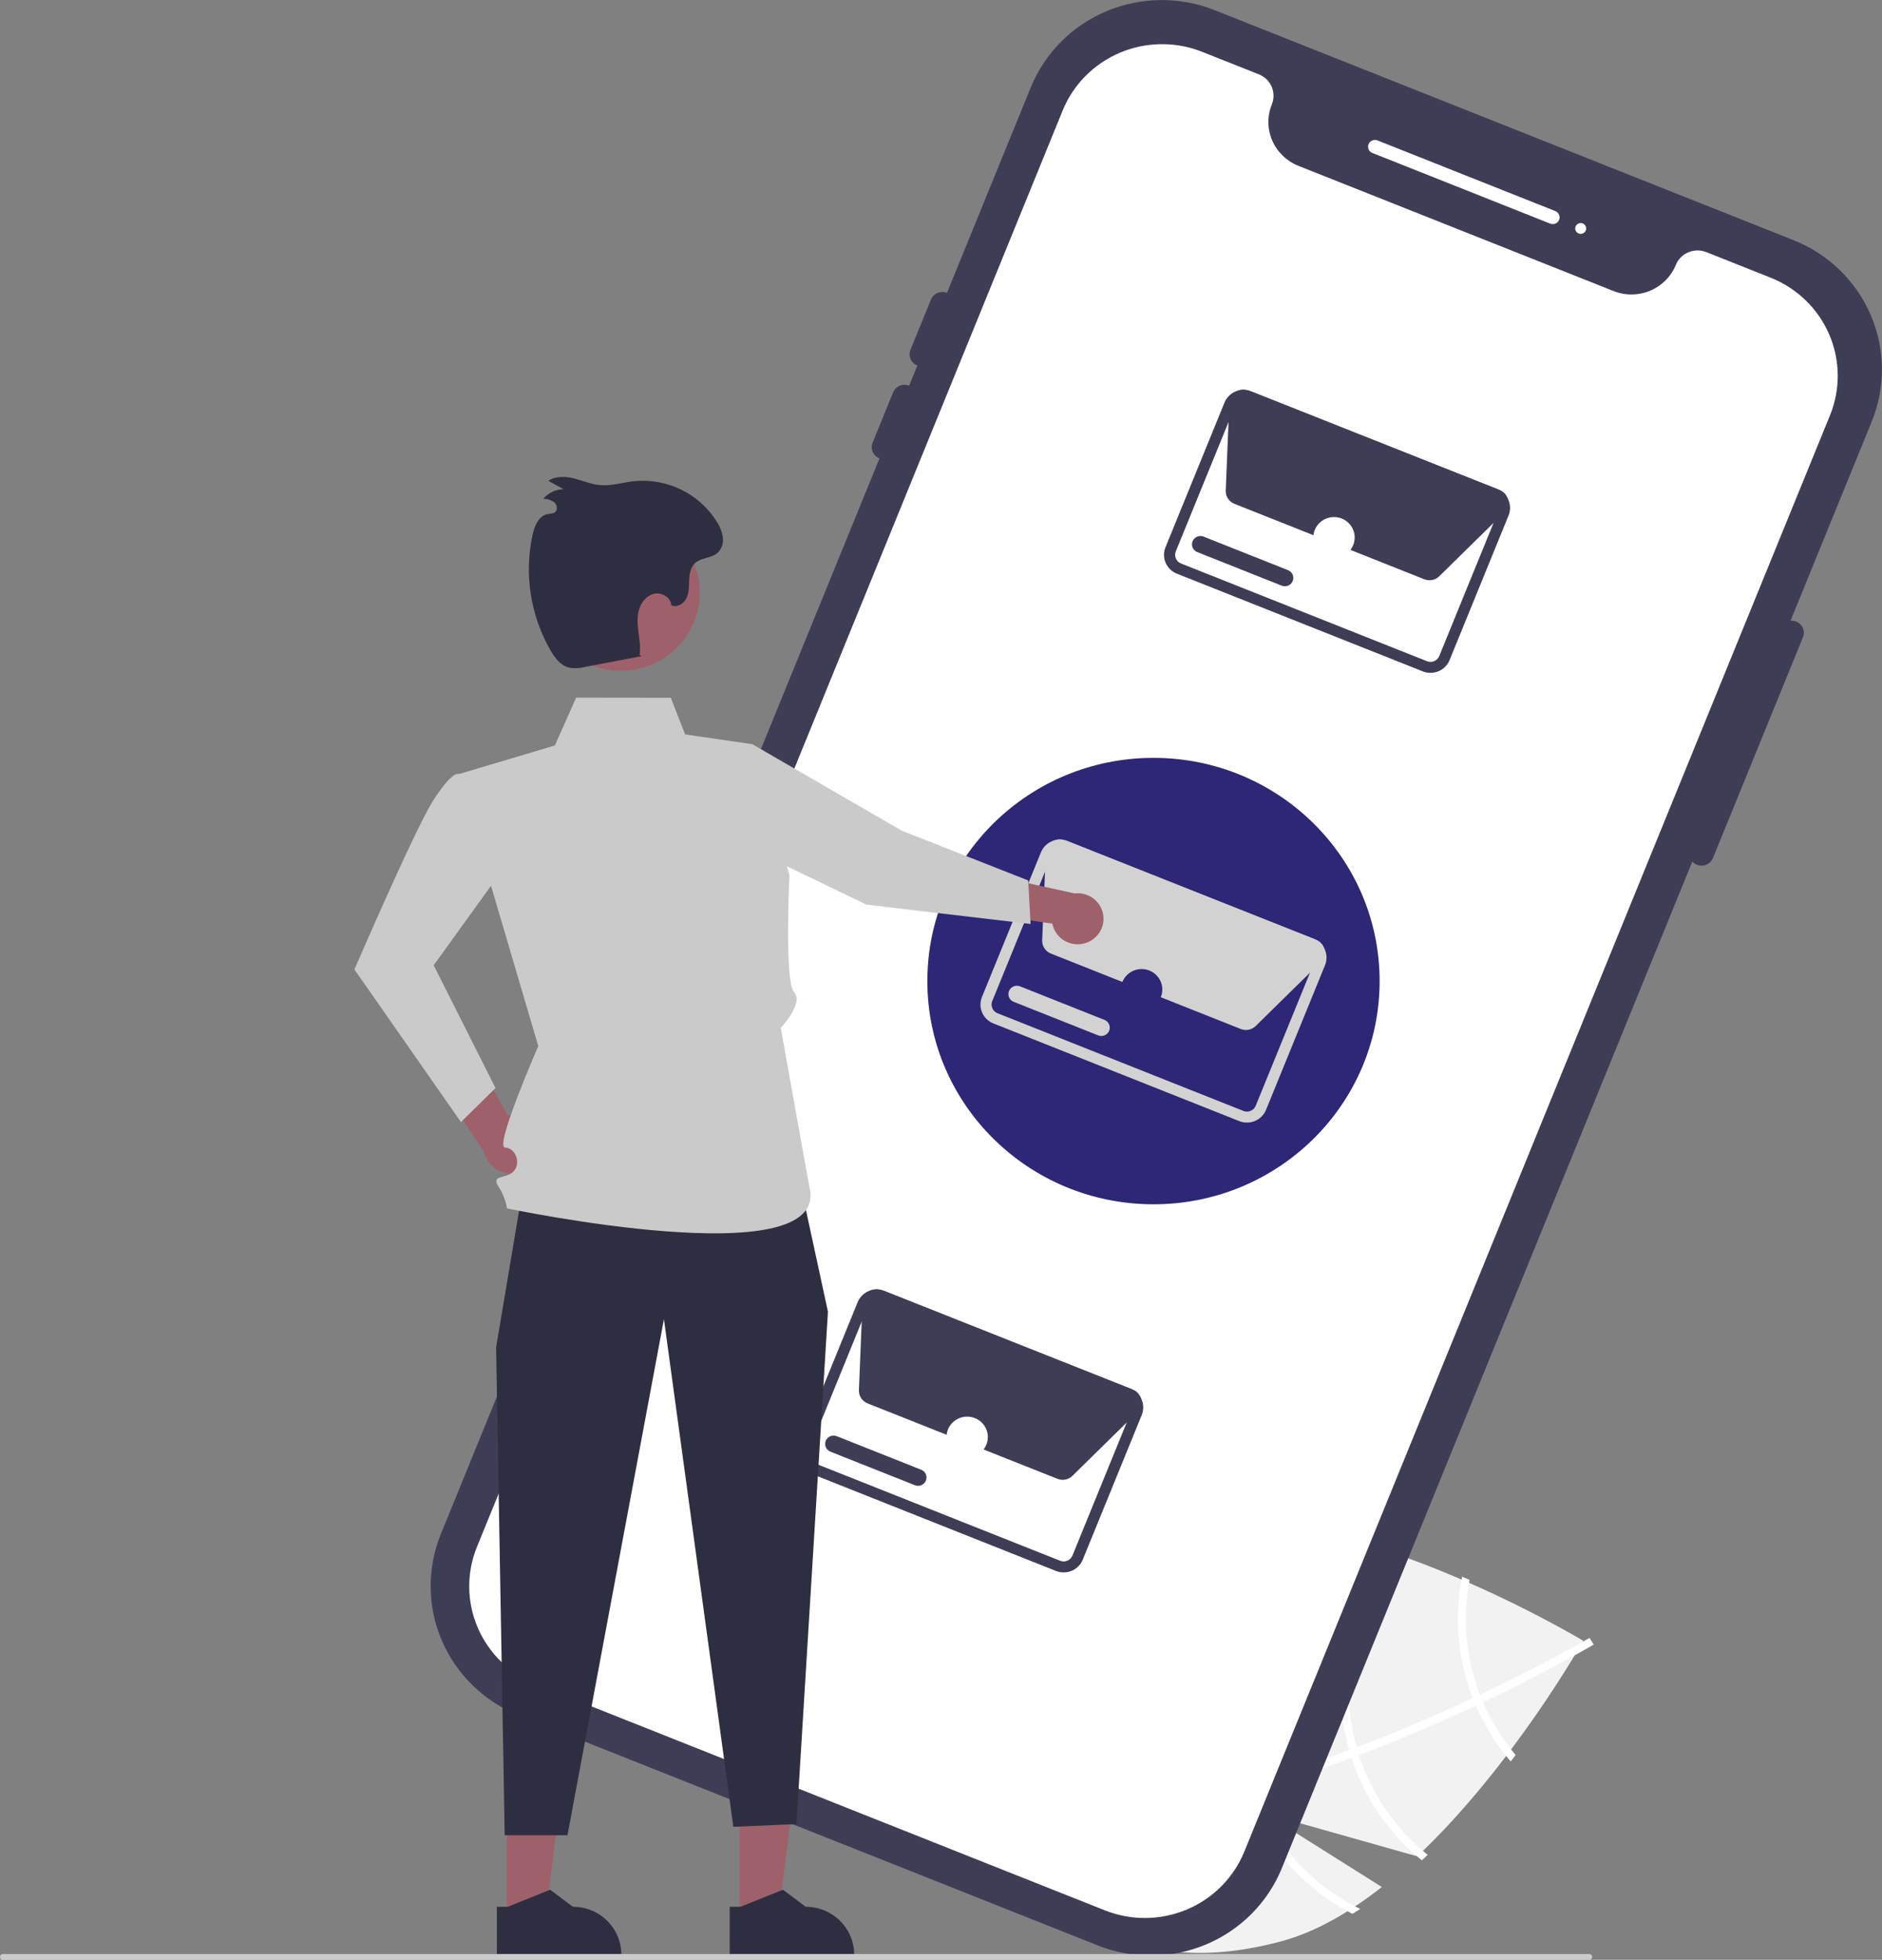 <svg width="688" height="716" viewBox="0 0 688 716" fill="none" xmlns="http://www.w3.org/2000/svg">
<rect x="0" y="0" width="688" height="716" fill="#808080" stroke="none"/>
<g clip-path="url(#clip0_25_214)">
<path d="M505.146 689.404L462.337 662.449L518.097 678.198C553.127 645.185 578.788 599.447 578.788 599.447C578.788 599.447 484.967 542.931 427.174 558.013C369.381 573.094 358.29 612.252 369.502 654.061C380.713 695.869 409.98 724.495 467.773 709.414C480.636 706.057 493.271 698.742 505.146 689.404Z" fill="#F2F2F2"/>
<path d="M458.079 653.755L455.231 654.499C422.073 662.973 394.76 664.206 373.67 658.143C373.361 658.06 373.062 657.96 372.753 657.876L373.176 656.471L373.6 655.125C396.46 661.991 425.365 658.988 454.288 651.604C455.223 651.375 456.171 651.142 457.113 650.882C469.328 647.649 481.498 643.685 493.197 639.367C494.105 639.04 495.024 638.696 495.942 638.352C511.353 632.574 525.865 626.257 538.374 620.403C539.26 619.993 540.142 619.569 541.01 619.149C562.141 609.155 577.115 600.677 580.422 598.772C580.829 598.547 581.05 598.415 581.103 598.386L581.838 599.609L581.856 599.619L582.595 600.855C582.542 600.884 581.801 601.33 580.411 602.109C575.226 605.055 561.103 612.879 542.124 621.895C541.266 622.298 540.384 622.721 539.498 623.131C529.352 627.893 517.94 632.94 505.827 637.738C502.787 638.948 499.777 640.105 496.799 641.21C495.884 641.568 494.966 641.912 494.057 642.238C481.412 646.908 469.419 650.747 458.079 653.755Z" fill="white"/>
<path d="M542.124 621.895C541.747 620.996 541.366 620.083 541.01 619.149C540.039 616.613 539.2 614.03 538.497 611.41C535.487 600.245 535.055 588.557 537.232 577.206C536.328 576.817 535.424 576.427 534.502 576.028C532.099 587.998 532.501 600.352 535.677 612.146C536.427 614.943 537.328 617.699 538.374 620.403C538.726 621.323 539.107 622.236 539.498 623.131C542.679 630.533 546.982 637.416 552.259 643.543C552.874 642.742 553.479 641.959 554.074 641.194C549.149 635.377 545.122 628.873 542.124 621.895Z" fill="white"/>
<path d="M496.799 641.21C496.485 640.265 496.2 639.312 495.942 638.352C495.85 638.064 495.768 637.758 495.689 637.466C492.444 625.364 492.214 612.668 495.017 600.46C497.82 588.251 503.575 576.892 511.79 567.352C510.809 567.013 509.827 566.673 508.836 566.352C500.58 576.216 494.826 587.878 492.049 600.373C489.272 612.868 489.553 625.835 492.869 638.202C492.973 638.591 493.078 638.981 493.197 639.366C493.472 640.337 493.757 641.289 494.057 642.238C498.811 656.89 507.743 669.882 519.785 679.659C520.497 678.997 521.21 678.335 521.919 677.658C510.129 668.179 501.399 655.512 496.799 641.21Z" fill="white"/>
<path d="M458.079 653.755C457.733 652.804 457.416 651.845 457.112 650.882C456.79 649.849 456.482 648.813 456.203 647.77C451.861 631.504 452.977 614.288 459.384 598.7C465.791 583.112 477.144 569.991 491.743 561.301C490.433 560.973 489.137 560.641 487.834 560.341C473.427 569.6 462.343 583.102 456.159 598.929C449.974 614.756 449.003 632.103 453.382 648.506C453.662 649.549 453.956 650.589 454.288 651.604C454.581 652.584 454.899 653.543 455.231 654.499C462.065 673.762 476.065 689.743 494.395 699.205C495.36 698.641 496.3 698.038 497.254 697.432C478.935 688.452 464.883 672.786 458.079 653.755Z" fill="white"/>
<path d="M401.438 710.796L189.741 626.737C177.056 621.683 166.92 611.872 161.558 599.455C156.196 587.039 156.046 573.031 161.14 560.505L376.83 31.898C381.952 19.384 391.898 9.385 404.485 4.096C417.072 -1.194 431.271 -1.342 443.969 3.683L655.665 87.743C668.351 92.796 678.486 102.608 683.848 115.024C689.21 127.441 689.361 141.449 684.266 153.974L468.577 682.581C463.454 695.096 453.508 705.094 440.921 710.384C428.335 715.673 414.135 715.822 401.438 710.796Z" fill="#3F3D56"/>
<path d="M647.314 101.462L623.75 92.105C621.646 91.272 619.293 91.297 617.207 92.173C615.122 93.05 613.474 94.707 612.625 96.78C610.89 101.02 607.521 104.408 603.257 106.2C598.992 107.992 594.182 108.042 589.88 106.339L474.633 60.577C470.335 58.866 466.901 55.542 465.084 51.335C463.268 47.129 463.217 42.383 464.944 38.14C465.788 36.064 465.764 33.743 464.875 31.686C463.987 29.628 462.307 28.002 460.205 27.165L439.427 18.915C429.797 15.105 419.027 15.218 409.482 19.23C399.936 23.242 392.392 30.824 388.506 40.315L174.349 565.164C170.487 574.664 170.601 585.288 174.668 594.705C178.735 604.122 186.421 611.563 196.042 615.397L403.929 697.944C413.559 701.754 424.328 701.641 433.874 697.629C443.42 693.618 450.963 686.035 454.85 676.545L669.007 151.695C672.869 142.195 672.754 131.571 668.688 122.155C664.621 112.738 656.935 105.296 647.314 101.462Z" fill="white"/>
<path d="M566.703 81.698L501.686 55.881C501.07 55.636 500.578 55.161 500.318 54.558C500.058 53.956 500.051 53.276 500.299 52.668C500.547 52.061 501.029 51.575 501.64 51.319C502.251 51.062 502.94 51.055 503.556 51.3L568.573 77.116C568.877 77.237 569.155 77.417 569.39 77.644C569.625 77.871 569.812 78.141 569.941 78.439C570.069 78.738 570.137 79.058 570.141 79.382C570.144 79.707 570.083 80.028 569.96 80.329C569.837 80.63 569.656 80.904 569.425 81.135C569.195 81.367 568.921 81.552 568.619 81.679C568.316 81.806 567.992 81.873 567.663 81.876C567.334 81.879 567.008 81.819 566.703 81.698Z" fill="white"/>
<path d="M577.855 85.439C578.961 85.439 579.857 84.555 579.857 83.464C579.857 82.373 578.961 81.488 577.855 81.488C576.749 81.488 575.852 82.373 575.852 83.464C575.852 84.555 576.749 85.439 577.855 85.439Z" fill="white"/>
<path d="M620.339 315.937C619.231 315.495 618.346 314.639 617.878 313.555C617.41 312.47 617.397 311.247 617.841 310.154L650.741 229.523C651.189 228.431 652.057 227.558 653.156 227.097C654.255 226.636 655.494 226.624 656.602 227.064C657.71 227.504 658.595 228.36 659.063 229.443C659.532 230.527 659.546 231.749 659.101 232.843L626.201 313.473C625.753 314.566 624.885 315.439 623.786 315.901C622.687 316.362 621.447 316.375 620.339 315.937Z" fill="#3F3D56"/>
<path d="M335.345 133.566C334.238 133.125 333.353 132.269 332.885 131.185C332.416 130.1 332.403 128.877 332.848 127.784L340.325 109.459C340.546 108.916 340.872 108.422 341.286 108.004C341.7 107.586 342.194 107.253 342.739 107.024C343.283 106.794 343.869 106.673 344.461 106.667C345.053 106.661 345.641 106.77 346.19 106.988C346.74 107.206 347.24 107.529 347.663 107.938C348.086 108.347 348.423 108.835 348.655 109.373C348.886 109.91 349.008 110.488 349.013 111.072C349.019 111.657 348.907 112.236 348.685 112.778L341.207 131.103C340.76 132.196 339.892 133.069 338.793 133.531C337.694 133.992 336.454 134.005 335.345 133.566Z" fill="#3F3D56"/>
<path d="M321.512 167.468C320.405 167.026 319.52 166.17 319.052 165.086C318.583 164.002 318.57 162.779 319.015 161.685L326.492 143.36C326.713 142.817 327.039 142.323 327.453 141.905C327.867 141.487 328.361 141.154 328.906 140.924C329.45 140.695 330.036 140.573 330.628 140.567C331.22 140.561 331.808 140.67 332.358 140.888C332.907 141.107 333.408 141.43 333.831 141.839C334.254 142.248 334.591 142.736 334.822 143.273C335.054 143.811 335.176 144.389 335.181 144.973C335.186 145.558 335.074 146.137 334.852 146.679L327.375 165.004C326.927 166.097 326.059 166.97 324.96 167.432C323.861 167.894 322.621 167.907 321.512 167.468Z" fill="#3F3D56"/>
<path d="M520.151 245.293L430.22 209.584C428.377 208.847 426.905 207.42 426.126 205.616C425.347 203.811 425.323 201.776 426.061 199.954L447.644 147.058C448.391 145.24 449.837 143.788 451.666 143.019C453.495 142.25 455.558 142.227 457.405 142.954L547.335 178.664C549.178 179.401 550.65 180.827 551.429 182.631C552.209 184.435 552.233 186.471 551.496 188.292L529.912 241.189C529.165 243.007 527.719 244.458 525.89 245.227C524.061 245.996 521.998 246.02 520.151 245.293ZM455.888 146.676C455.042 146.343 454.097 146.354 453.258 146.706C452.42 147.059 451.757 147.724 451.415 148.557L429.833 201.45C429.495 202.285 429.506 203.218 429.864 204.045C430.221 204.872 430.896 205.526 431.74 205.864L521.665 241.571C522.511 241.904 523.458 241.893 524.296 241.541C525.135 241.188 525.798 240.522 526.141 239.689L547.723 186.797C548.061 185.962 548.049 185.029 547.692 184.202C547.335 183.375 546.66 182.721 545.815 182.384L455.888 146.676Z" fill="#3F3D56"/>
<path d="M520.684 211.634L520.679 211.632L451.259 184.066C450.291 183.679 449.467 183.008 448.9 182.143C448.333 181.278 448.049 180.261 448.088 179.232L449.398 147.157C449.431 146.358 449.658 145.578 450.06 144.883C450.461 144.188 451.026 143.599 451.707 143.164C452.387 142.729 453.164 142.462 453.971 142.384C454.778 142.307 455.592 142.422 456.345 142.719L548.217 179.021C549.459 179.512 550.454 180.468 550.984 181.679C551.514 182.891 551.537 184.261 551.047 185.489L551.348 185.786L548.467 188.617L548.467 188.616L526.148 210.538C525.447 211.229 524.555 211.701 523.583 211.896C522.612 212.091 521.604 212 520.684 211.634Z" fill="#3F3D56"/>
<path d="M468.555 213.967L437.68 201.707C436.919 201.404 436.312 200.817 435.991 200.073C435.67 199.329 435.661 198.489 435.968 197.739C436.274 196.989 436.869 196.389 437.623 196.072C438.377 195.755 439.228 195.746 439.989 196.048L470.864 208.307C471.624 208.61 472.232 209.198 472.553 209.942C472.874 210.686 472.882 211.525 472.576 212.275C472.27 213.026 471.675 213.625 470.921 213.942C470.166 214.259 469.315 214.268 468.555 213.967V213.967Z" fill="#3F3D56"/>
<path d="M487.67 203.819C491.844 203.819 495.228 200.481 495.228 196.363C495.228 192.245 491.844 188.907 487.67 188.907C483.496 188.907 480.112 192.245 480.112 196.363C480.112 200.481 483.496 203.819 487.67 203.819Z" fill="white"/>
<path d="M386.05 573.944L296.119 538.234C294.276 537.497 292.804 536.071 292.025 534.267C291.246 532.462 291.222 530.427 291.96 528.605L313.543 475.709C314.29 473.891 315.736 472.439 317.565 471.67C319.394 470.901 321.457 470.878 323.304 471.605L413.235 507.315C415.077 508.052 416.549 509.478 417.328 511.282C418.108 513.086 418.132 515.121 417.395 516.943L395.811 569.84C395.064 571.657 393.618 573.109 391.789 573.878C389.96 574.647 387.897 574.671 386.05 573.944ZM321.788 475.327C320.941 474.994 319.996 475.005 319.157 475.357C318.319 475.71 317.656 476.375 317.314 477.208L295.732 530.101C295.394 530.936 295.405 531.869 295.763 532.696C296.12 533.523 296.795 534.177 297.639 534.515L387.564 570.221C388.41 570.555 389.357 570.544 390.195 570.192C391.034 569.839 391.697 569.173 392.04 568.34L413.622 515.448C413.96 514.613 413.948 513.68 413.591 512.853C413.234 512.026 412.559 511.372 411.714 511.035L321.788 475.327Z" fill="#3F3D56"/>
<path d="M386.584 540.284L386.579 540.282L317.158 512.717C316.19 512.33 315.367 511.659 314.799 510.794C314.232 509.929 313.948 508.912 313.987 507.883L315.298 475.808C315.33 475.009 315.557 474.229 315.959 473.534C316.361 472.839 316.925 472.25 317.606 471.815C318.287 471.38 319.063 471.113 319.87 471.035C320.677 470.958 321.492 471.073 322.244 471.37L414.117 507.672C415.358 508.163 416.353 509.119 416.883 510.33C417.413 511.542 417.436 512.911 416.946 514.14L417.247 514.437L414.367 517.268L414.366 517.267L392.047 539.189C391.346 539.88 390.454 540.352 389.482 540.547C388.511 540.742 387.503 540.65 386.584 540.284Z" fill="#3F3D56"/>
<path d="M334.454 542.618L303.579 530.358C302.819 530.055 302.211 529.468 301.89 528.723C301.569 527.979 301.561 527.14 301.867 526.39C302.173 525.64 302.768 525.04 303.522 524.723C304.277 524.406 305.127 524.397 305.888 524.699L336.763 536.958C337.14 537.108 337.483 537.329 337.773 537.61C338.063 537.89 338.294 538.224 338.453 538.592C338.612 538.961 338.696 539.357 338.701 539.757C338.705 540.158 338.629 540.555 338.477 540.927C338.325 541.298 338.101 541.637 337.817 541.923C337.533 542.209 337.194 542.437 336.821 542.594C336.447 542.751 336.046 542.834 335.64 542.838C335.234 542.842 334.831 542.767 334.454 542.618Z" fill="#3F3D56"/>
<path d="M353.569 532.47C357.743 532.47 361.127 529.132 361.127 525.014C361.127 520.896 357.743 517.558 353.569 517.558C349.395 517.558 346.011 520.896 346.011 525.014C346.011 529.132 349.395 532.47 353.569 532.47Z" fill="white"/>
<path d="M421.678 439.98C467.334 439.98 504.346 403.469 504.346 358.43C504.346 313.391 467.334 276.879 421.678 276.879C376.022 276.879 339.01 313.391 339.01 358.43C339.01 403.469 376.022 439.98 421.678 439.98Z" fill="#2D2775"/>
<path d="M453.051 409.599L363.12 373.89C361.277 373.153 359.805 371.726 359.026 369.922C358.247 368.117 358.223 366.082 358.961 364.26L380.544 311.364C381.291 309.546 382.737 308.094 384.566 307.325C386.395 306.557 388.458 306.533 390.305 307.261L480.235 342.97C482.078 343.707 483.55 345.133 484.329 346.937C485.109 348.741 485.133 350.777 484.396 352.598L462.812 405.495C462.065 407.313 460.619 408.764 458.79 409.533C456.961 410.302 454.898 410.326 453.051 409.599ZM388.789 310.982C387.942 310.649 386.997 310.66 386.158 311.012C385.32 311.365 384.657 312.03 384.315 312.863L362.733 365.756C362.395 366.591 362.406 367.524 362.764 368.351C363.121 369.178 363.796 369.832 364.64 370.17L454.565 405.877C455.411 406.21 456.358 406.199 457.196 405.847C458.035 405.494 458.698 404.829 459.041 403.995L480.623 351.103C480.961 350.268 480.949 349.335 480.592 348.508C480.235 347.681 479.56 347.028 478.715 346.69L388.789 310.982Z" fill="#D2D2D2"/>
<path d="M453.585 375.939L453.58 375.937L384.159 348.372C383.191 347.985 382.368 347.313 381.8 346.448C381.233 345.583 380.949 344.567 380.988 343.538L382.299 311.463C382.331 310.664 382.558 309.884 382.96 309.189C383.361 308.494 383.926 307.904 384.607 307.47C385.288 307.035 386.064 306.767 386.871 306.69C387.678 306.613 388.492 306.727 389.245 307.025L481.118 343.326C482.359 343.818 483.354 344.773 483.884 345.985C484.414 347.197 484.437 348.566 483.947 349.794L484.248 350.092L481.368 352.922L481.367 352.922L459.048 374.844C458.347 375.535 457.455 376.007 456.483 376.202C455.512 376.397 454.504 376.305 453.585 375.939Z" fill="#D2D2D2"/>
<path d="M401.455 378.272L370.58 366.013C369.82 365.71 369.212 365.122 368.891 364.378C368.57 363.634 368.562 362.795 368.868 362.045C369.174 361.294 369.769 360.695 370.523 360.378C371.278 360.061 372.128 360.052 372.889 360.353L403.764 372.613C404.525 372.915 405.132 373.503 405.453 374.247C405.774 374.991 405.783 375.831 405.476 376.581C405.17 377.331 404.575 377.931 403.821 378.248C403.067 378.565 402.216 378.574 401.455 378.272Z" fill="#D2D2D2"/>
<path d="M198.283 418.124C198.291 416.563 197.952 415.021 197.29 413.604C196.629 412.187 195.66 410.93 194.453 409.923C193.245 408.915 191.829 408.181 190.302 407.771C188.776 407.362 187.178 407.288 185.62 407.554L167.006 374.374L157.739 391.832L176.836 420.664C177.463 423.217 179.017 425.454 181.204 426.952C183.391 428.45 186.06 429.104 188.703 428.791C191.347 428.478 193.782 427.219 195.548 425.253C197.313 423.287 198.287 420.75 198.283 418.124H198.283Z" fill="#9E616A"/>
<path d="M186.257 284.1L167.115 282.776C167.115 282.776 164.758 282.459 158.273 292.602C151.789 302.746 129.563 354.182 129.563 354.182L168.503 409.938L181.15 397.518L158.539 352.654L180.212 322.627L186.257 284.1Z" fill="#CACACA"/>
<path d="M397.277 344.377C395.994 344.859 394.619 345.059 393.25 344.961C391.881 344.862 390.55 344.469 389.351 343.809C388.152 343.149 387.115 342.237 386.312 341.138C385.509 340.04 384.96 338.781 384.704 337.45L351.685 332.655L363.24 319.896L392.823 326.406C395.118 326.13 397.435 326.693 399.337 327.989C401.239 329.286 402.592 331.225 403.141 333.44C403.69 335.655 403.396 337.992 402.315 340.008C401.235 342.023 399.442 343.578 397.277 344.377Z" fill="#9E616A"/>
<path d="M270.356 701.166H284.466L291.178 647.479L270.355 647.479L270.356 701.166Z" fill="#9E616A"/>
<path d="M266.758 696.622L270.729 696.622L286.234 690.401L294.544 696.621H294.546C299.242 696.621 303.746 698.461 307.067 701.737C310.387 705.013 312.253 709.456 312.253 714.089V714.657L266.758 714.658L266.758 696.622Z" fill="#2F2E41"/>
<path d="M185.245 701.166H199.354L206.067 647.479L185.243 647.479L185.245 701.166Z" fill="#9E616A"/>
<path d="M181.646 696.622L185.617 696.622L201.122 690.401L209.433 696.621H209.434C214.13 696.621 218.634 698.461 221.955 701.737C225.276 705.013 227.141 709.456 227.142 714.089V714.657L181.647 714.658L181.646 696.622Z" fill="#2F2E41"/>
<path d="M190.687 436.794L181.362 492.248L184.497 670.504H207.45L242.713 481.949L268.079 667.405L291.157 666.419L302.674 479.221L292.325 431.438L190.687 436.794Z" fill="#2F2E41"/>
<path d="M275.02 271.882L250.454 268.311L245.231 254.933L210.622 254.886L202.845 272.354L167.479 282.887L196.78 382.18C196.78 382.18 180.632 419.08 184.603 419.238C188.575 419.397 190.532 424.999 187.761 427.942C184.991 430.886 179.433 429.014 182.212 433.485C183.804 435.905 184.871 438.624 185.344 441.471C185.344 441.471 302.53 466.151 296.038 434.326C295.231 430.37 285.439 375.561 285.439 375.561C285.439 375.561 293.966 366.254 290.322 362.555C286.678 358.856 288.602 319.793 288.602 319.793L275.02 271.882Z" fill="#CACACA"/>
<path d="M270.999 276.221L275.02 271.882L329.644 303.478L375.864 321.662L376.76 337.571L316.733 330.5L274.249 310.008L270.999 276.221Z" fill="#CACACA"/>
<path d="M255.811 216.567C255.811 220.312 255.063 224.022 253.61 227.482C252.157 230.943 250.027 234.088 247.342 236.736C244.657 239.385 241.469 241.486 237.961 242.92C234.453 244.353 230.693 245.091 226.895 245.091C224.618 245.088 222.349 244.826 220.133 244.311C214.851 243.06 210.034 240.368 206.231 236.542C202.428 232.717 199.794 227.912 198.63 222.679C197.466 217.445 197.82 211.994 199.649 206.95C201.479 201.905 204.712 197.471 208.977 194.154C213.243 190.837 218.369 188.772 223.768 188.194C229.168 187.617 234.623 188.551 239.51 190.89C244.397 193.228 248.517 196.877 251.4 201.418C254.283 205.959 255.811 211.209 255.811 216.566V216.567Z" fill="#9E616A"/>
<path d="M234.641 239.697L213.873 243.649C211.938 244.165 209.91 244.248 207.939 243.891C204.849 243.089 202.779 240.277 201.199 237.538C193.866 224.711 191.557 209.677 194.708 195.283C195.418 192.106 196.934 188.465 200.166 187.818C201.105 187.63 202.167 187.704 202.91 187.108C204.005 186.23 203.645 184.368 202.57 183.466C201.401 182.672 200.023 182.23 198.605 182.195C199.521 181.132 200.656 180.273 201.933 179.673C203.211 179.074 204.602 178.748 206.017 178.717L200.462 175.672C203.137 173.841 206.732 174.008 209.889 174.799C213.045 175.591 216.083 176.931 219.325 177.23C223.397 177.607 227.414 176.316 231.471 175.818C237.526 175.17 243.642 176.249 249.093 178.925C254.545 181.602 259.105 185.765 262.231 190.921C263.333 192.64 264.031 194.581 264.275 196.601C264.386 197.611 264.258 198.633 263.899 199.586C263.54 200.538 262.961 201.395 262.207 202.088C259.933 203.975 256.351 203.698 254.148 205.665C252.45 207.181 252.027 209.63 251.931 211.888C251.835 214.145 251.944 216.504 250.964 218.546C249.983 220.588 247.423 222.123 245.377 221.108C245.287 218.312 242.019 216.332 239.244 216.909C236.469 217.487 234.419 219.977 233.621 222.661C232.822 225.346 233.059 228.215 233.407 230.992C233.755 233.768 234.207 236.578 233.817 239.349" fill="#2F2E41"/>
<path d="M417.344 368.952C421.518 368.952 424.902 365.614 424.902 361.496C424.902 357.379 421.518 354.041 417.344 354.041C413.169 354.041 409.786 357.379 409.786 361.496C409.786 365.614 413.169 368.952 417.344 368.952Z" fill="#2D2775"/>
<path d="M580.987 716H1.067C0.784 715.999 0.514 715.888 0.314 715.691C0.115 715.494 0.003 715.226 0.003 714.948C0.003 714.669 0.115 714.402 0.314 714.205C0.514 714.008 0.784 713.896 1.067 713.896H580.987C581.269 713.896 581.541 714.006 581.741 714.204C581.941 714.401 582.053 714.669 582.053 714.948C582.053 715.227 581.941 715.495 581.741 715.692C581.541 715.889 581.269 716 580.987 716Z" fill="#CACACA"/>
</g>
<defs>
<clipPath id="clip0_25_214">
<rect width="688" height="716" fill="white"/>
</clipPath>
</defs>
</svg>
